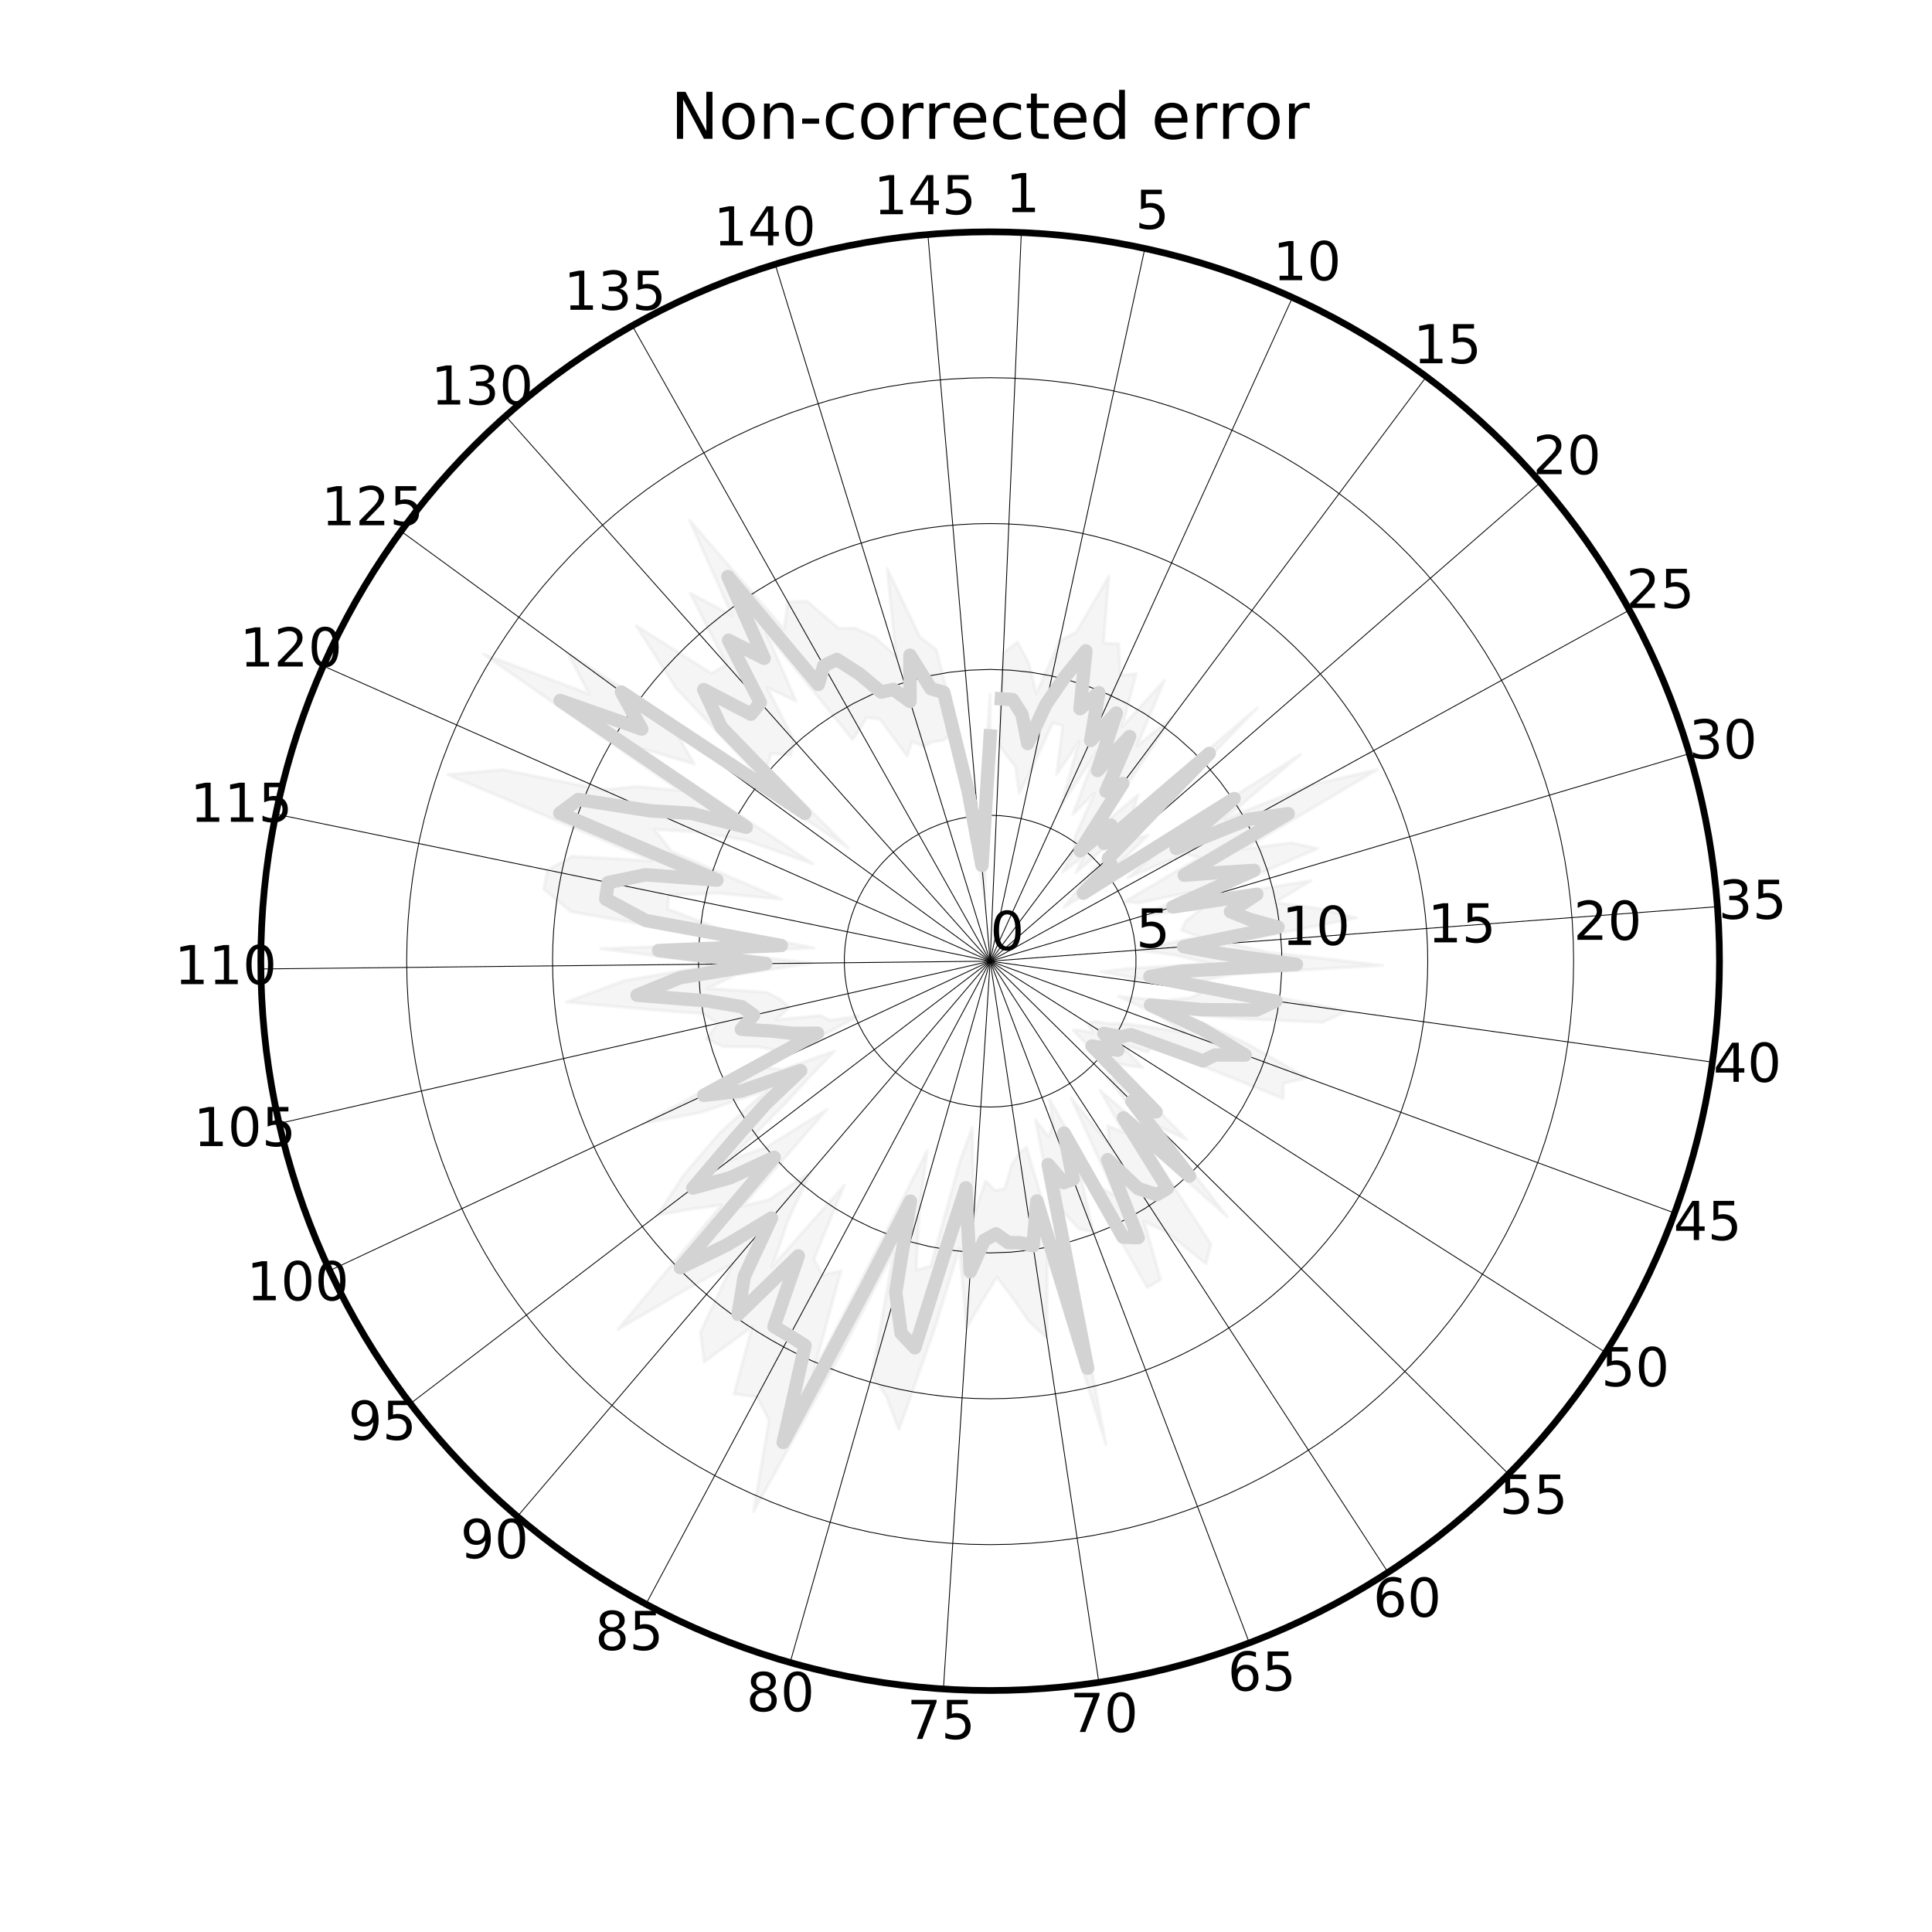 <?xml version="1.0" encoding="utf-8" standalone="no"?>
<!DOCTYPE svg PUBLIC "-//W3C//DTD SVG 1.1//EN"
  "http://www.w3.org/Graphics/SVG/1.1/DTD/svg11.dtd">
<!-- Created with matplotlib (https://matplotlib.org/) -->
<svg height="576pt" version="1.1" viewBox="0 0 576 576" width="576pt" xmlns="http://www.w3.org/2000/svg" xmlns:xlink="http://www.w3.org/1999/xlink">
 <defs>
  <style type="text/css">
*{stroke-linecap:butt;stroke-linejoin:round;}
  </style>
 </defs>
 <g id="figure_1">
  <g id="patch_1">
   <path d="M 0 576 
L 576 576 
L 576 0 
L 0 0 
z
" style="fill:none;"/>
  </g>
  <g id="axes_1">
   <g id="patch_2">
    <path d="M 512.64 286.56 
C 512.64 258.006 507.015 229.73 496.088 203.349 
C 485.161 176.969 469.144 152.997 448.953 132.807 
C 428.763 112.616 404.791 96.599 378.411 85.672 
C 352.03 74.745 323.754 69.12 295.2 69.12 
C 266.646 69.12 238.37 74.745 211.989 85.672 
C 185.609 96.599 161.637 112.616 141.447 132.807 
C 121.256 152.997 105.239 176.969 94.312 203.349 
C 83.385 229.73 77.76 258.006 77.76 286.56 
C 77.76 315.114 83.385 343.39 94.312 369.771 
C 105.239 396.151 121.256 420.123 141.447 440.313 
C 161.637 460.504 185.609 476.521 211.989 487.448 
C 238.37 498.375 266.646 504 295.2 504 
C 323.754 504 352.03 498.375 378.411 487.448 
C 404.791 476.521 428.763 460.504 448.953 440.313 
C 469.144 420.123 485.161 396.151 496.088 369.771 
C 507.015 343.39 512.64 315.114 512.64 286.56 
M 295.2 286.56 
C 295.2 286.56 295.2 286.56 295.2 286.56 
C 295.2 286.56 295.2 286.56 295.2 286.56 
C 295.2 286.56 295.2 286.56 295.2 286.56 
C 295.2 286.56 295.2 286.56 295.2 286.56 
C 295.2 286.56 295.2 286.56 295.2 286.56 
C 295.2 286.56 295.2 286.56 295.2 286.56 
C 295.2 286.56 295.2 286.56 295.2 286.56 
C 295.2 286.56 295.2 286.56 295.2 286.56 
C 295.2 286.56 295.2 286.56 295.2 286.56 
C 295.2 286.56 295.2 286.56 295.2 286.56 
C 295.2 286.56 295.2 286.56 295.2 286.56 
C 295.2 286.56 295.2 286.56 295.2 286.56 
C 295.2 286.56 295.2 286.56 295.2 286.56 
C 295.2 286.56 295.2 286.56 295.2 286.56 
C 295.2 286.56 295.2 286.56 295.2 286.56 
C 295.2 286.56 295.2 286.56 295.2 286.56 
M 512.64 286.56 
z
" style="fill:none;"/>
   </g>
   <g id="PolyCollection_1">
    <defs>
     <path d="M 299.132 -381.372 
L 297.958 -353.922 
L 300.418 -350.329 
L 302.702 -347.622 
L 303.846 -339.517 
L 307.687 -346.976 
L 313.84 -360.522 
L 316.866 -359.678 
L 315.026 -345.142 
L 321.705 -354.908 
L 316.316 -335.796 
L 326.859 -351.738 
L 319.88 -333.262 
L 326.354 -339.615 
L 320.486 -326.528 
L 320.181 -322.912 
L 316.806 -315.947 
L 323.182 -320.921 
L 320.823 -315.898 
L 346.217 -337.801 
L 324.156 -314.629 
L 320.142 -309.331 
L 317.181 -305.482 
L 348.188 -324.743 
L 336.273 -314.338 
L 353.442 -321.426 
L 357.586 -320.309 
L 335.417 -307.243 
L 339.425 -306.797 
L 354.987 -310.002 
L 340.955 -303.02 
L 358.517 -305.323 
L 353.628 -301.468 
L 352.191 -298.654 
L 357.559 -296.804 
L 339.22 -292.739 
L 350.527 -291.214 
L 360.856 -288.738 
L 336.329 -287.24 
L 328.197 -286.257 
L 359.211 -280.49 
L 354.813 -278.49 
L 346.734 -277.678 
L 333.47 -278.966 
L 345.288 -273.402 
L 352.902 -268.205 
L 341.875 -269.96 
L 334.78 -270.897 
L 330.985 -270.771 
L 326.323 -271.471 
L 324.365 -270.896 
L 325.815 -268.084 
L 322.241 -268.805 
L 319.932 -268.837 
L 335.636 -252.717 
L 330.341 -254.672 
L 343.35 -237.547 
L 327.978 -250.937 
L 335.046 -238.365 
L 330.213 -240.372 
L 330.909 -234.582 
L 319.373 -248.585 
L 332.645 -219.498 
L 327.582 -222.199 
L 312.947 -248.164 
L 313.929 -240.178 
L 312.556 -237.167 
L 308.68 -242.176 
L 318.824 -190.808 
L 306.007 -233.948 
L 303.839 -232.125 
L 301.696 -228.881 
L 299.554 -221.623 
L 296.662 -221.053 
L 293.8 -223.926 
L 290.325 -213.506 
L 289.881 -239.849 
L 286.247 -230.039 
L 277.498 -198.543 
L 273.123 -197.267 
L 274.094 -215.437 
L 276.463 -233.007 
L 265.614 -211.621 
L 242.323 -166.456 
L 250.715 -197.067 
L 245.163 -195.978 
L 242.644 -200.616 
L 251.687 -222.593 
L 230.175 -198.313 
L 234.977 -212.245 
L 241.61 -226.49 
L 229.167 -218.274 
L 221.404 -216.429 
L 246.5 -245.212 
L 228.815 -234.138 
L 217.138 -229.872 
L 233.628 -246.49 
L 242.081 -255.666 
L 248.764 -262.63 
L 233.319 -257.157 
L 227.472 -257.711 
L 255.991 -273.076 
L 247.335 -271.825 
L 244.592 -273.235 
L 231.392 -271.977 
L 235.46 -275.805 
L 232.669 -277.954 
L 228.698 -280.142 
L 210.941 -281.312 
L 219.395 -285.386 
L 242.064 -288.872 
L 213.544 -292.059 
L 242.672 -293.376 
L 214.799 -298.934 
L 199.11 -304.975 
L 199.371 -309.168 
L 214.337 -309.724 
L 233.072 -307.879 
L 200.267 -322.09 
L 195.044 -328.748 
L 208.166 -327.967 
L 222.288 -325.517 
L 242.367 -318.456 
L 189.826 -353.318 
L 206.964 -348.227 
L 201.334 -357.945 
L 252.835 -323.225 
L 228.702 -347.288 
L 229.886 -351.355 
L 235.655 -350.925 
L 236.736 -355.214 
L 228.657 -371.077 
L 237.335 -366.974 
L 228.457 -387.334 
L 254.147 -355.556 
L 256.303 -358.506 
L 258.301 -362.05 
L 262.324 -361.615 
L 270.435 -350.61 
L 271.894 -354.922 
L 275.467 -353.412 
L 278.042 -354.871 
L 280.928 -355.199 
L 283.557 -356.875 
L 290.03 -329.539 
L 293.528 -308.953 
L 293.927 -319.211 
L 295.2 -344.228 
L 295.2 -368.981 
L 295.2 -368.981 
L 293.07 -339.248 
L 291.98 -327.019 
L 287.357 -350.267 
L 279.171 -382.278 
L 274.218 -386.12 
L 264.519 -406.441 
L 267.168 -380.319 
L 260.825 -386.018 
L 255.013 -388.703 
L 250.011 -388.645 
L 240.683 -396.719 
L 234.865 -396.571 
L 233.787 -388.347 
L 205.584 -420.883 
L 218.306 -392.472 
L 205.783 -399.139 
L 216.636 -377.827 
L 212.12 -375.227 
L 189.713 -389.436 
L 201.444 -370.999 
L 227.064 -343.777 
L 169.208 -381.391 
L 175.698 -369.058 
L 144.151 -381.007 
L 202.599 -340.296 
L 189.929 -341.529 
L 179.789 -340.529 
L 149.766 -346.519 
L 133.52 -345.046 
L 194.414 -319.353 
L 170.615 -320.691 
L 163.259 -316.602 
L 162.078 -310.962 
L 170.219 -304.199 
L 223.148 -294.84 
L 179.201 -293.16 
L 214.534 -288.578 
L 185.973 -283.599 
L 168.911 -277.257 
L 192.656 -275.103 
L 209.739 -273.742 
L 213.912 -270.887 
L 210.653 -266.301 
L 215.642 -263.965 
L 225.91 -263.941 
L 231.48 -262.847 
L 192.14 -241.159 
L 208.639 -244.281 
L 228.651 -251.018 
L 214.478 -238.116 
L 203.91 -225.76 
L 196.002 -213.743 
L 206.548 -215.589 
L 215.127 -216.72 
L 184.282 -179.701 
L 204.193 -191.358 
L 218.41 -199.238 
L 208.836 -178.737 
L 209.928 -169.938 
L 224.309 -180.533 
L 218.871 -160.438 
L 225.652 -159.534 
L 229.303 -152.603 
L 224.687 -125.436 
L 250.874 -172.85 
L 266.432 -202.794 
L 260.009 -166.05 
L 264.153 -159.816 
L 268.011 -149.832 
L 278.713 -180.057 
L 286.025 -203.906 
L 288.187 -180.206 
L 293.042 -188.495 
L 297.213 -195.257 
L 301.62 -189.449 
L 306.711 -182.127 
L 312.142 -177.039 
L 312.242 -201.934 
L 329.711 -145.353 
L 316.309 -215.425 
L 321.695 -209.64 
L 325.925 -208.624 
L 321.542 -228.173 
L 342.067 -192.12 
L 346.015 -194.524 
L 341.086 -211.889 
L 347.746 -208.716 
L 359.543 -199.269 
L 361.015 -205.077 
L 341.948 -234.527 
L 365.905 -213.238 
L 344.559 -240.606 
L 353.715 -236.298 
L 331.219 -259.435 
L 335.92 -258.367 
L 340.676 -257.718 
L 333.839 -264.872 
L 342.14 -262.339 
L 343.468 -264.259 
L 382.565 -248.512 
L 382.616 -252.957 
L 389.577 -254.708 
L 371.433 -265.03 
L 352.565 -273.74 
L 370.413 -272.273 
L 394.32 -271.233 
L 401.551 -274.571 
L 357.434 -283.436 
L 367.435 -285.577 
L 412.183 -288.19 
L 378.048 -292.097 
L 366.483 -294.782 
L 404.513 -302.348 
L 392.759 -305.213 
L 380.09 -306.916 
L 390.873 -313.439 
L 358.397 -308.196 
L 392.756 -322.992 
L 385.144 -324.74 
L 370.747 -322.882 
L 410.551 -346.517 
L 390.815 -341.952 
L 365.017 -331.763 
L 387.701 -351.068 
L 328.755 -313.929 
L 342.339 -327.032 
L 336.7 -325.542 
L 374.819 -364.914 
L 337.576 -333.197 
L 339.308 -339.064 
L 327.253 -328.764 
L 349.291 -361.917 
L 338.974 -353.644 
L 347.203 -373.192 
L 334.541 -359.294 
L 338.736 -375.111 
L 334.024 -374.672 
L 333.507 -384.06 
L 328.964 -384.303 
L 330.604 -404.216 
L 320.943 -387.61 
L 315.917 -384.899 
L 308.962 -369.15 
L 306.671 -378.41 
L 303.349 -384.536 
L 299.132 -381.372 
z
" id="m99a5188640" style="stroke:#dcdcdc;stroke-opacity:0.3;"/>
    </defs>
    <g clip-path="url(#p5704ea0c52)">
     <use style="fill:#dcdcdc;fill-opacity:0.3;stroke:#dcdcdc;stroke-opacity:0.3;" x="0" xlink:href="#m99a5188640" y="576"/>
    </g>
   </g>
   <g id="matplotlib.axis_1">
    <g id="xtick_1">
     <g id="line2d_1">
      <path clip-path="url(#p5704ea0c52)" d="M 295.2 286.56 
L 304.491 69.319 
" style="fill:none;stroke:#000000;stroke-linecap:square;stroke-width:0.25;"/>
     </g>
     <g id="text_1">
      <!-- 1 -->
      <defs>
       <path d="M 12.406 8.297 
L 28.516 8.297 
L 28.516 63.922 
L 10.984 60.406 
L 10.984 69.391 
L 28.422 72.906 
L 38.281 72.906 
L 38.281 8.297 
L 54.391 8.297 
L 54.391 0 
L 12.406 0 
z
" id="DejaVuSans-49"/>
      </defs>
      <g transform="translate(299.85 63.243)scale(0.16 -0.16)">
       <use xlink:href="#DejaVuSans-49"/>
      </g>
     </g>
    </g>
    <g id="xtick_2">
     <g id="line2d_2">
      <path clip-path="url(#p5704ea0c52)" d="M 295.2 286.56 
L 341.317 74.067 
" style="fill:none;stroke:#000000;stroke-linecap:square;stroke-width:0.25;"/>
     </g>
     <g id="text_2">
      <!-- 5 -->
      <defs>
       <path d="M 10.797 72.906 
L 49.516 72.906 
L 49.516 64.594 
L 19.828 64.594 
L 19.828 46.734 
Q 21.969 47.469 24.109 47.828 
Q 26.266 48.188 28.422 48.188 
Q 40.625 48.188 47.75 41.5 
Q 54.891 34.812 54.891 23.391 
Q 54.891 11.625 47.562 5.094 
Q 40.234 -1.422 26.906 -1.422 
Q 22.312 -1.422 17.547 -0.641 
Q 12.797 0.141 7.719 1.703 
L 7.719 11.625 
Q 12.109 9.234 16.797 8.062 
Q 21.484 6.891 26.703 6.891 
Q 35.156 6.891 40.078 11.328 
Q 45.016 15.766 45.016 23.391 
Q 45.016 31 40.078 35.438 
Q 35.156 39.891 26.703 39.891 
Q 22.75 39.891 18.812 39.016 
Q 14.891 38.141 10.797 36.281 
z
" id="DejaVuSans-53"/>
      </defs>
      <g transform="translate(338.454 68.221)scale(0.16 -0.16)">
       <use xlink:href="#DejaVuSans-53"/>
      </g>
     </g>
    </g>
    <g id="xtick_3">
     <g id="line2d_3">
      <path clip-path="url(#p5704ea0c52)" d="M 295.2 286.56 
L 385.336 88.682 
" style="fill:none;stroke:#000000;stroke-linecap:square;stroke-width:0.25;"/>
     </g>
     <g id="text_3">
      <!-- 10 -->
      <defs>
       <path d="M 31.781 66.406 
Q 24.172 66.406 20.328 58.906 
Q 16.5 51.422 16.5 36.375 
Q 16.5 21.391 20.328 13.891 
Q 24.172 6.391 31.781 6.391 
Q 39.453 6.391 43.281 13.891 
Q 47.125 21.391 47.125 36.375 
Q 47.125 51.422 43.281 58.906 
Q 39.453 66.406 31.781 66.406 
z
M 31.781 74.219 
Q 44.047 74.219 50.516 64.516 
Q 56.984 54.828 56.984 36.375 
Q 56.984 17.969 50.516 8.266 
Q 44.047 -1.422 31.781 -1.422 
Q 19.531 -1.422 13.062 8.266 
Q 6.594 17.969 6.594 36.375 
Q 6.594 54.828 13.062 64.516 
Q 19.531 74.219 31.781 74.219 
z
" id="DejaVuSans-48"/>
      </defs>
      <g transform="translate(379.508 83.542)scale(0.16 -0.16)">
       <use xlink:href="#DejaVuSans-49"/>
       <use x="63.623" xlink:href="#DejaVuSans-48"/>
      </g>
     </g>
    </g>
    <g id="xtick_4">
     <g id="line2d_4">
      <path clip-path="url(#p5704ea0c52)" d="M 295.2 286.56 
L 425.253 112.301 
" style="fill:none;stroke:#000000;stroke-linecap:square;stroke-width:0.25;"/>
     </g>
     <g id="text_4">
      <!-- 15 -->
      <g transform="translate(421.353 108.301)scale(0.16 -0.16)">
       <use xlink:href="#DejaVuSans-49"/>
       <use x="63.623" xlink:href="#DejaVuSans-53"/>
      </g>
     </g>
    </g>
    <g id="xtick_5">
     <g id="line2d_5">
      <path clip-path="url(#p5704ea0c52)" d="M 295.2 286.56 
L 459.253 143.848 
" style="fill:none;stroke:#000000;stroke-linecap:square;stroke-width:0.25;"/>
     </g>
     <g id="text_5">
      <!-- 20 -->
      <defs>
       <path d="M 19.188 8.297 
L 53.609 8.297 
L 53.609 0 
L 7.328 0 
L 7.328 8.297 
Q 12.938 14.109 22.625 23.891 
Q 32.328 33.688 34.812 36.531 
Q 39.547 41.844 41.422 45.531 
Q 43.312 49.219 43.312 52.781 
Q 43.312 58.594 39.234 62.25 
Q 35.156 65.922 28.609 65.922 
Q 23.969 65.922 18.812 64.312 
Q 13.672 62.703 7.812 59.422 
L 7.812 69.391 
Q 13.766 71.781 18.938 73 
Q 24.125 74.219 28.422 74.219 
Q 39.75 74.219 46.484 68.547 
Q 53.219 62.891 53.219 53.422 
Q 53.219 48.922 51.531 44.891 
Q 49.859 40.875 45.406 35.406 
Q 44.188 33.984 37.641 27.219 
Q 31.109 20.453 19.188 8.297 
z
" id="DejaVuSans-50"/>
      </defs>
      <g transform="translate(456.995 141.372)scale(0.16 -0.16)">
       <use xlink:href="#DejaVuSans-50"/>
       <use x="63.623" xlink:href="#DejaVuSans-48"/>
      </g>
     </g>
    </g>
    <g id="xtick_6">
     <g id="line2d_6">
      <path clip-path="url(#p5704ea0c52)" d="M 295.2 286.56 
L 485.789 181.889 
" style="fill:none;stroke:#000000;stroke-linecap:square;stroke-width:0.25;"/>
     </g>
     <g id="text_6">
      <!-- 25 -->
      <g transform="translate(484.812 181.249)scale(0.16 -0.16)">
       <use xlink:href="#DejaVuSans-50"/>
       <use x="63.623" xlink:href="#DejaVuSans-53"/>
      </g>
     </g>
    </g>
    <g id="xtick_7">
     <g id="line2d_7">
      <path clip-path="url(#p5704ea0c52)" d="M 295.2 286.56 
L 503.653 224.692 
" style="fill:none;stroke:#000000;stroke-linecap:square;stroke-width:0.25;"/>
     </g>
     <g id="text_7">
      <!-- 30 -->
      <defs>
       <path d="M 40.578 39.312 
Q 47.656 37.797 51.625 33 
Q 55.609 28.219 55.609 21.188 
Q 55.609 10.406 48.188 4.484 
Q 40.766 -1.422 27.094 -1.422 
Q 22.516 -1.422 17.656 -0.516 
Q 12.797 0.391 7.625 2.203 
L 7.625 11.719 
Q 11.719 9.328 16.594 8.109 
Q 21.484 6.891 26.812 6.891 
Q 36.078 6.891 40.938 10.547 
Q 45.797 14.203 45.797 21.188 
Q 45.797 27.641 41.281 31.266 
Q 36.766 34.906 28.719 34.906 
L 20.219 34.906 
L 20.219 43.016 
L 29.109 43.016 
Q 36.375 43.016 40.234 45.922 
Q 44.094 48.828 44.094 54.297 
Q 44.094 59.906 40.109 62.906 
Q 36.141 65.922 28.719 65.922 
Q 24.656 65.922 20.016 65.031 
Q 15.375 64.156 9.812 62.312 
L 9.812 71.094 
Q 15.438 72.656 20.344 73.438 
Q 25.25 74.219 29.594 74.219 
Q 40.828 74.219 47.359 69.109 
Q 53.906 64.016 53.906 55.328 
Q 53.906 49.266 50.438 45.094 
Q 46.969 40.922 40.578 39.312 
z
" id="DejaVuSans-51"/>
      </defs>
      <g transform="translate(503.539 226.12)scale(0.16 -0.16)">
       <use xlink:href="#DejaVuSans-51"/>
       <use x="63.623" xlink:href="#DejaVuSans-48"/>
      </g>
     </g>
    </g>
    <g id="xtick_8">
     <g id="line2d_8">
      <path clip-path="url(#p5704ea0c52)" d="M 295.2 286.56 
L 512.032 270.311 
" style="fill:none;stroke:#000000;stroke-linecap:square;stroke-width:0.25;"/>
     </g>
     <g id="text_8">
      <!-- 35 -->
      <g transform="translate(512.323 273.941)scale(0.16 -0.16)">
       <use xlink:href="#DejaVuSans-51"/>
       <use x="63.623" xlink:href="#DejaVuSans-53"/>
      </g>
     </g>
    </g>
    <g id="xtick_9">
     <g id="line2d_9">
      <path clip-path="url(#p5704ea0c52)" d="M 295.2 286.56 
L 510.545 316.668 
" style="fill:none;stroke:#000000;stroke-linecap:square;stroke-width:0.25;"/>
     </g>
     <g id="text_9">
      <!-- 40 -->
      <defs>
       <path d="M 37.797 64.312 
L 12.891 25.391 
L 37.797 25.391 
z
M 35.203 72.906 
L 47.609 72.906 
L 47.609 25.391 
L 58.016 25.391 
L 58.016 17.188 
L 47.609 17.188 
L 47.609 0 
L 37.797 0 
L 37.797 17.188 
L 4.891 17.188 
L 4.891 26.703 
z
" id="DejaVuSans-52"/>
      </defs>
      <g transform="translate(510.764 322.537)scale(0.16 -0.16)">
       <use xlink:href="#DejaVuSans-52"/>
       <use x="63.623" xlink:href="#DejaVuSans-48"/>
      </g>
     </g>
    </g>
    <g id="xtick_10">
     <g id="line2d_10">
      <path clip-path="url(#p5704ea0c52)" d="M 295.2 286.56 
L 499.261 361.656 
" style="fill:none;stroke:#000000;stroke-linecap:square;stroke-width:0.25;"/>
     </g>
     <g id="text_10">
      <!-- 45 -->
      <g transform="translate(498.934 369.698)scale(0.16 -0.16)">
       <use xlink:href="#DejaVuSans-52"/>
       <use x="63.623" xlink:href="#DejaVuSans-53"/>
      </g>
     </g>
    </g>
    <g id="xtick_11">
     <g id="line2d_11">
      <path clip-path="url(#p5704ea0c52)" d="M 295.2 286.56 
L 478.691 403.227 
" style="fill:none;stroke:#000000;stroke-linecap:square;stroke-width:0.25;"/>
     </g>
     <g id="text_11">
      <!-- 50 -->
      <g transform="translate(477.372 413.276)scale(0.16 -0.16)">
       <use xlink:href="#DejaVuSans-53"/>
       <use x="63.623" xlink:href="#DejaVuSans-48"/>
      </g>
     </g>
    </g>
    <g id="xtick_12">
     <g id="line2d_12">
      <path clip-path="url(#p5704ea0c52)" d="M 295.2 286.56 
L 449.773 439.49 
" style="fill:none;stroke:#000000;stroke-linecap:square;stroke-width:0.25;"/>
     </g>
     <g id="text_12">
      <!-- 55 -->
      <g transform="translate(447.057 451.289)scale(0.16 -0.16)">
       <use xlink:href="#DejaVuSans-53"/>
       <use x="63.623" xlink:href="#DejaVuSans-53"/>
      </g>
     </g>
    </g>
    <g id="xtick_13">
     <g id="line2d_13">
      <path clip-path="url(#p5704ea0c52)" d="M 295.2 286.56 
L 413.821 468.794 
" style="fill:none;stroke:#000000;stroke-linecap:square;stroke-width:0.25;"/>
     </g>
     <g id="text_13">
      <!-- 60 -->
      <defs>
       <path d="M 33.016 40.375 
Q 26.375 40.375 22.484 35.828 
Q 18.609 31.297 18.609 23.391 
Q 18.609 15.531 22.484 10.953 
Q 26.375 6.391 33.016 6.391 
Q 39.656 6.391 43.531 10.953 
Q 47.406 15.531 47.406 23.391 
Q 47.406 31.297 43.531 35.828 
Q 39.656 40.375 33.016 40.375 
z
M 52.594 71.297 
L 52.594 62.312 
Q 48.875 64.062 45.094 64.984 
Q 41.312 65.922 37.594 65.922 
Q 27.828 65.922 22.672 59.328 
Q 17.531 52.734 16.797 39.406 
Q 19.672 43.656 24.016 45.922 
Q 28.375 48.188 33.594 48.188 
Q 44.578 48.188 50.953 41.516 
Q 57.328 34.859 57.328 23.391 
Q 57.328 12.156 50.688 5.359 
Q 44.047 -1.422 33.016 -1.422 
Q 20.359 -1.422 13.672 8.266 
Q 6.984 17.969 6.984 36.375 
Q 6.984 53.656 15.188 63.938 
Q 23.391 74.219 37.203 74.219 
Q 40.922 74.219 44.703 73.484 
Q 48.484 72.75 52.594 71.297 
z
" id="DejaVuSans-54"/>
      </defs>
      <g transform="translate(409.369 482.009)scale(0.16 -0.16)">
       <use xlink:href="#DejaVuSans-54"/>
       <use x="63.623" xlink:href="#DejaVuSans-48"/>
      </g>
     </g>
    </g>
    <g id="xtick_14">
     <g id="line2d_14">
      <path clip-path="url(#p5704ea0c52)" d="M 295.2 286.56 
L 372.472 489.806 
" style="fill:none;stroke:#000000;stroke-linecap:square;stroke-width:0.25;"/>
     </g>
     <g id="text_14">
      <!-- 65 -->
      <g transform="translate(366.024 504.036)scale(0.16 -0.16)">
       <use xlink:href="#DejaVuSans-54"/>
       <use x="63.623" xlink:href="#DejaVuSans-53"/>
      </g>
     </g>
    </g>
    <g id="xtick_15">
     <g id="line2d_15">
      <path clip-path="url(#p5704ea0c52)" d="M 295.2 286.56 
L 327.608 501.571 
" style="fill:none;stroke:#000000;stroke-linecap:square;stroke-width:0.25;"/>
     </g>
     <g id="text_15">
      <!-- 70 -->
      <defs>
       <path d="M 8.203 72.906 
L 55.078 72.906 
L 55.078 68.703 
L 28.609 0 
L 18.312 0 
L 43.219 64.594 
L 8.203 64.594 
z
" id="DejaVuSans-55"/>
      </defs>
      <g transform="translate(318.993 516.369)scale(0.16 -0.16)">
       <use xlink:href="#DejaVuSans-55"/>
       <use x="63.623" xlink:href="#DejaVuSans-48"/>
      </g>
     </g>
    </g>
    <g id="xtick_16">
     <g id="line2d_16">
      <path clip-path="url(#p5704ea0c52)" d="M 295.2 286.56 
L 281.269 503.553 
" style="fill:none;stroke:#000000;stroke-linecap:square;stroke-width:0.25;"/>
     </g>
     <g id="text_16">
      <!-- 75 -->
      <g transform="translate(270.416 518.447)scale(0.16 -0.16)">
       <use xlink:href="#DejaVuSans-55"/>
       <use x="63.623" xlink:href="#DejaVuSans-53"/>
      </g>
     </g>
    </g>
    <g id="xtick_17">
     <g id="line2d_17">
      <path clip-path="url(#p5704ea0c52)" d="M 295.2 286.56 
L 235.563 495.662 
" style="fill:none;stroke:#000000;stroke-linecap:square;stroke-width:0.25;"/>
     </g>
     <g id="text_17">
      <!-- 80 -->
      <defs>
       <path d="M 31.781 34.625 
Q 24.75 34.625 20.719 30.859 
Q 16.703 27.094 16.703 20.516 
Q 16.703 13.922 20.719 10.156 
Q 24.75 6.391 31.781 6.391 
Q 38.812 6.391 42.859 10.172 
Q 46.922 13.969 46.922 20.516 
Q 46.922 27.094 42.891 30.859 
Q 38.875 34.625 31.781 34.625 
z
M 21.922 38.812 
Q 15.578 40.375 12.031 44.719 
Q 8.5 49.078 8.5 55.328 
Q 8.5 64.062 14.719 69.141 
Q 20.953 74.219 31.781 74.219 
Q 42.672 74.219 48.875 69.141 
Q 55.078 64.062 55.078 55.328 
Q 55.078 49.078 51.531 44.719 
Q 48 40.375 41.703 38.812 
Q 48.828 37.156 52.797 32.312 
Q 56.781 27.484 56.781 20.516 
Q 56.781 9.906 50.312 4.234 
Q 43.844 -1.422 31.781 -1.422 
Q 19.734 -1.422 13.25 4.234 
Q 6.781 9.906 6.781 20.516 
Q 6.781 27.484 10.781 32.312 
Q 14.797 37.156 21.922 38.812 
z
M 18.312 54.391 
Q 18.312 48.734 21.844 45.562 
Q 25.391 42.391 31.781 42.391 
Q 38.141 42.391 41.719 45.562 
Q 45.312 48.734 45.312 54.391 
Q 45.312 60.062 41.719 63.234 
Q 38.141 66.406 31.781 66.406 
Q 25.391 66.406 21.844 63.234 
Q 18.312 60.062 18.312 54.391 
z
" id="DejaVuSans-56"/>
      </defs>
      <g transform="translate(222.503 510.174)scale(0.16 -0.16)">
       <use xlink:href="#DejaVuSans-56"/>
       <use x="63.623" xlink:href="#DejaVuSans-48"/>
      </g>
     </g>
    </g>
    <g id="xtick_18">
     <g id="line2d_18">
      <path clip-path="url(#p5704ea0c52)" d="M 295.2 286.56 
L 192.571 478.256 
" style="fill:none;stroke:#000000;stroke-linecap:square;stroke-width:0.25;"/>
     </g>
     <g id="text_18">
      <!-- 85 -->
      <g transform="translate(177.436 491.928)scale(0.16 -0.16)">
       <use xlink:href="#DejaVuSans-56"/>
       <use x="63.623" xlink:href="#DejaVuSans-53"/>
      </g>
     </g>
    </g>
    <g id="xtick_19">
     <g id="line2d_19">
      <path clip-path="url(#p5704ea0c52)" d="M 295.2 286.56 
L 154.249 452.129 
" style="fill:none;stroke:#000000;stroke-linecap:square;stroke-width:0.25;"/>
     </g>
     <g id="text_19">
      <!-- 90 -->
      <defs>
       <path d="M 10.984 1.516 
L 10.984 10.5 
Q 14.703 8.734 18.5 7.812 
Q 22.312 6.891 25.984 6.891 
Q 35.75 6.891 40.891 13.453 
Q 46.047 20.016 46.781 33.406 
Q 43.953 29.203 39.594 26.953 
Q 35.25 24.703 29.984 24.703 
Q 19.047 24.703 12.672 31.312 
Q 6.297 37.938 6.297 49.422 
Q 6.297 60.641 12.938 67.422 
Q 19.578 74.219 30.609 74.219 
Q 43.266 74.219 49.922 64.516 
Q 56.594 54.828 56.594 36.375 
Q 56.594 19.141 48.406 8.859 
Q 40.234 -1.422 26.422 -1.422 
Q 22.703 -1.422 18.891 -0.688 
Q 15.094 0.047 10.984 1.516 
z
M 30.609 32.422 
Q 37.25 32.422 41.125 36.953 
Q 45.016 41.5 45.016 49.422 
Q 45.016 57.281 41.125 61.844 
Q 37.25 66.406 30.609 66.406 
Q 23.969 66.406 20.094 61.844 
Q 16.219 57.281 16.219 49.422 
Q 16.219 41.5 20.094 36.953 
Q 23.969 32.422 30.609 32.422 
z
" id="DejaVuSans-57"/>
      </defs>
      <g transform="translate(137.263 464.539)scale(0.16 -0.16)">
       <use xlink:href="#DejaVuSans-57"/>
       <use x="63.623" xlink:href="#DejaVuSans-48"/>
      </g>
     </g>
    </g>
    <g id="xtick_20">
     <g id="line2d_20">
      <path clip-path="url(#p5704ea0c52)" d="M 295.2 286.56 
L 122.34 418.468 
" style="fill:none;stroke:#000000;stroke-linecap:square;stroke-width:0.25;"/>
     </g>
     <g id="text_20">
      <!-- 95 -->
      <g transform="translate(103.813 429.252)scale(0.16 -0.16)">
       <use xlink:href="#DejaVuSans-57"/>
       <use x="63.623" xlink:href="#DejaVuSans-53"/>
      </g>
     </g>
    </g>
    <g id="xtick_21">
     <g id="line2d_21">
      <path clip-path="url(#p5704ea0c52)" d="M 295.2 286.56 
L 98.296 378.805 
" style="fill:none;stroke:#000000;stroke-linecap:square;stroke-width:0.25;"/>
     </g>
     <g id="text_21">
      <!-- 100 -->
      <g transform="translate(73.518 387.674)scale(0.16 -0.16)">
       <use xlink:href="#DejaVuSans-49"/>
       <use x="63.623" xlink:href="#DejaVuSans-48"/>
       <use x="127.246" xlink:href="#DejaVuSans-48"/>
      </g>
     </g>
    </g>
    <g id="xtick_22">
     <g id="line2d_22">
      <path clip-path="url(#p5704ea0c52)" d="M 295.2 286.56 
L 83.212 334.945 
" style="fill:none;stroke:#000000;stroke-linecap:square;stroke-width:0.25;"/>
     </g>
     <g id="text_22">
      <!-- 105 -->
      <g transform="translate(57.705 341.696)scale(0.16 -0.16)">
       <use xlink:href="#DejaVuSans-49"/>
       <use x="63.623" xlink:href="#DejaVuSans-48"/>
       <use x="127.246" xlink:href="#DejaVuSans-53"/>
      </g>
     </g>
    </g>
    <g id="xtick_23">
     <g id="line2d_23">
      <path clip-path="url(#p5704ea0c52)" d="M 295.2 286.56 
L 77.772 288.883 
" style="fill:none;stroke:#000000;stroke-linecap:square;stroke-width:0.25;"/>
     </g>
     <g id="text_23">
      <!-- 110 -->
      <g transform="translate(52.003 293.411)scale(0.16 -0.16)">
       <use xlink:href="#DejaVuSans-49"/>
       <use x="63.623" xlink:href="#DejaVuSans-49"/>
       <use x="127.246" xlink:href="#DejaVuSans-48"/>
      </g>
     </g>
    </g>
    <g id="xtick_24">
     <g id="line2d_24">
      <path clip-path="url(#p5704ea0c52)" d="M 295.2 286.56 
L 82.226 242.716 
" style="fill:none;stroke:#000000;stroke-linecap:square;stroke-width:0.25;"/>
     </g>
     <g id="text_24">
      <!-- 115 -->
      <g transform="translate(56.672 245.014)scale(0.16 -0.16)">
       <use xlink:href="#DejaVuSans-49"/>
       <use x="63.623" xlink:href="#DejaVuSans-49"/>
       <use x="127.246" xlink:href="#DejaVuSans-53"/>
      </g>
     </g>
    </g>
    <g id="xtick_25">
     <g id="line2d_25">
      <path clip-path="url(#p5704ea0c52)" d="M 295.2 286.56 
L 96.37 198.544 
" style="fill:none;stroke:#000000;stroke-linecap:square;stroke-width:0.25;"/>
     </g>
     <g id="text_25">
      <!-- 120 -->
      <g transform="translate(71.499 198.709)scale(0.16 -0.16)">
       <use xlink:href="#DejaVuSans-49"/>
       <use x="63.623" xlink:href="#DejaVuSans-50"/>
       <use x="127.246" xlink:href="#DejaVuSans-48"/>
      </g>
     </g>
    </g>
    <g id="xtick_26">
     <g id="line2d_26">
      <path clip-path="url(#p5704ea0c52)" d="M 295.2 286.56 
L 119.561 158.376 
" style="fill:none;stroke:#000000;stroke-linecap:square;stroke-width:0.25;"/>
     </g>
     <g id="text_26">
      <!-- 125 -->
      <g transform="translate(95.809 156.601)scale(0.16 -0.16)">
       <use xlink:href="#DejaVuSans-49"/>
       <use x="63.623" xlink:href="#DejaVuSans-50"/>
       <use x="127.246" xlink:href="#DejaVuSans-53"/>
      </g>
     </g>
    </g>
    <g id="xtick_27">
     <g id="line2d_27">
      <path clip-path="url(#p5704ea0c52)" d="M 295.2 286.56 
L 150.743 124.041 
" style="fill:none;stroke:#000000;stroke-linecap:square;stroke-width:0.25;"/>
     </g>
     <g id="text_27">
      <!-- 130 -->
      <g transform="translate(128.498 120.608)scale(0.16 -0.16)">
       <use xlink:href="#DejaVuSans-49"/>
       <use x="63.623" xlink:href="#DejaVuSans-51"/>
       <use x="127.246" xlink:href="#DejaVuSans-48"/>
      </g>
     </g>
    </g>
    <g id="xtick_28">
     <g id="line2d_28">
      <path clip-path="url(#p5704ea0c52)" d="M 295.2 286.56 
L 188.498 97.1 
" style="fill:none;stroke:#000000;stroke-linecap:square;stroke-width:0.25;"/>
     </g>
     <g id="text_28">
      <!-- 135 -->
      <g transform="translate(168.076 92.367)scale(0.16 -0.16)">
       <use xlink:href="#DejaVuSans-49"/>
       <use x="63.623" xlink:href="#DejaVuSans-51"/>
       <use x="127.246" xlink:href="#DejaVuSans-53"/>
      </g>
     </g>
    </g>
    <g id="xtick_29">
     <g id="line2d_29">
      <path clip-path="url(#p5704ea0c52)" d="M 295.2 286.56 
L 231.108 78.78 
" style="fill:none;stroke:#000000;stroke-linecap:square;stroke-width:0.25;"/>
     </g>
     <g id="text_29">
      <!-- 140 -->
      <g transform="translate(212.744 73.162)scale(0.16 -0.16)">
       <use xlink:href="#DejaVuSans-49"/>
       <use x="63.623" xlink:href="#DejaVuSans-52"/>
       <use x="127.246" xlink:href="#DejaVuSans-48"/>
      </g>
     </g>
    </g>
    <g id="xtick_30">
     <g id="line2d_30">
      <path clip-path="url(#p5704ea0c52)" d="M 295.2 286.56 
L 276.635 69.914 
" style="fill:none;stroke:#000000;stroke-linecap:square;stroke-width:0.25;"/>
     </g>
     <g id="text_30">
      <!-- 145 -->
      <g transform="translate(260.468 63.867)scale(0.16 -0.16)">
       <use xlink:href="#DejaVuSans-49"/>
       <use x="63.623" xlink:href="#DejaVuSans-52"/>
       <use x="127.246" xlink:href="#DejaVuSans-53"/>
      </g>
     </g>
    </g>
   </g>
   <g id="matplotlib.axis_2">
    <g id="ytick_1">
     <g id="line2d_31">
      <path clip-path="url(#p5704ea0c52)" d="M 295.2 286.56 
L 295.2 286.56 
" style="fill:none;stroke:#000000;stroke-linecap:square;stroke-width:0.25;"/>
     </g>
     <g id="text_31">
      <!-- 0 -->
      <g transform="translate(295.2 283.233)scale(0.16 -0.16)">
       <use xlink:href="#DejaVuSans-48"/>
      </g>
     </g>
    </g>
    <g id="ytick_2">
     <g id="line2d_32">
      <path clip-path="url(#p5704ea0c52)" d="M 295.2 243.072 
L 298.234 243.178 
L 301.252 243.495 
L 304.242 244.022 
L 307.187 244.757 
L 310.074 245.695 
L 312.888 246.832 
L 315.616 248.162 
L 318.245 249.68 
L 320.762 251.377 
L 323.154 253.246 
L 325.409 255.277 
L 327.518 257.461 
L 329.469 259.786 
L 331.253 262.242 
L 332.862 264.816 
L 334.287 267.496 
L 335.521 270.269 
L 336.56 273.121 
L 337.396 276.039 
L 338.027 279.008 
L 338.45 282.014 
L 338.662 285.042 
L 338.662 288.078 
L 338.45 291.106 
L 338.027 294.112 
L 337.396 297.081 
L 336.56 299.999 
L 335.521 302.851 
L 334.287 305.624 
L 332.862 308.304 
L 331.253 310.878 
L 329.469 313.334 
L 327.518 315.659 
L 325.409 317.843 
L 323.154 319.874 
L 320.762 321.743 
L 318.245 323.44 
L 315.616 324.958 
L 312.888 326.288 
L 310.074 327.425 
L 307.187 328.363 
L 304.242 329.098 
L 301.252 329.625 
L 298.234 329.942 
L 295.2 330.048 
L 292.166 329.942 
L 289.148 329.625 
L 286.158 329.098 
L 283.213 328.363 
L 280.326 327.425 
L 277.512 326.288 
L 274.784 324.958 
L 272.155 323.44 
L 269.638 321.743 
L 267.246 319.874 
L 264.991 317.843 
L 262.882 315.659 
L 260.931 313.334 
L 259.147 310.878 
L 257.538 308.304 
L 256.113 305.624 
L 254.879 302.851 
L 253.84 299.999 
L 253.004 297.081 
L 252.373 294.112 
L 251.95 291.106 
L 251.738 288.078 
L 251.738 285.042 
L 251.95 282.014 
L 252.373 279.008 
L 253.004 276.039 
L 253.84 273.121 
L 254.879 270.269 
L 256.113 267.496 
L 257.538 264.816 
L 259.147 262.242 
L 260.931 259.786 
L 262.882 257.461 
L 264.991 255.277 
L 267.246 253.246 
L 269.638 251.377 
L 272.155 249.68 
L 274.784 248.162 
L 277.512 246.832 
L 280.326 245.695 
L 283.213 244.757 
L 286.158 244.022 
L 289.148 243.495 
L 292.166 243.178 
L 295.2 243.072 
L 295.2 243.072 
" style="fill:none;stroke:#000000;stroke-linecap:square;stroke-width:0.25;"/>
     </g>
     <g id="text_32">
      <!-- 5 -->
      <g transform="translate(338.681 282.474)scale(0.16 -0.16)">
       <use xlink:href="#DejaVuSans-53"/>
      </g>
     </g>
    </g>
    <g id="ytick_3">
     <g id="line2d_33">
      <path clip-path="url(#p5704ea0c52)" d="M 295.2 199.584 
L 301.267 199.796 
L 307.305 200.43 
L 313.283 201.485 
L 319.174 202.953 
L 324.948 204.829 
L 330.576 207.103 
L 336.033 209.765 
L 341.29 212.8 
L 346.323 216.195 
L 351.107 219.933 
L 355.619 223.995 
L 359.836 228.362 
L 363.738 233.012 
L 367.306 237.924 
L 370.523 243.072 
L 373.374 248.432 
L 375.843 253.978 
L 377.919 259.683 
L 379.592 265.519 
L 380.855 271.457 
L 381.7 277.469 
L 382.123 283.525 
L 382.123 289.595 
L 381.7 295.651 
L 380.855 301.663 
L 379.592 307.601 
L 377.919 313.437 
L 375.843 319.142 
L 373.374 324.688 
L 370.523 330.048 
L 367.306 335.196 
L 363.738 340.108 
L 359.836 344.758 
L 355.619 349.125 
L 351.107 353.187 
L 346.323 356.925 
L 341.29 360.32 
L 336.033 363.355 
L 330.576 366.017 
L 324.948 368.291 
L 319.174 370.167 
L 313.283 371.635 
L 307.305 372.69 
L 301.267 373.324 
L 295.2 373.536 
L 289.133 373.324 
L 283.095 372.69 
L 277.117 371.635 
L 271.226 370.167 
L 265.452 368.291 
L 259.824 366.017 
L 254.367 363.355 
L 249.11 360.32 
L 244.077 356.925 
L 239.293 353.187 
L 234.781 349.125 
L 230.564 344.758 
L 226.662 340.108 
L 223.094 335.196 
L 219.877 330.048 
L 217.026 324.688 
L 214.557 319.142 
L 212.481 313.437 
L 210.808 307.601 
L 209.545 301.663 
L 208.7 295.651 
L 208.277 289.595 
L 208.277 283.525 
L 208.7 277.469 
L 209.545 271.457 
L 210.808 265.519 
L 212.481 259.683 
L 214.557 253.978 
L 217.026 248.432 
L 219.877 243.072 
L 223.094 237.924 
L 226.662 233.012 
L 230.564 228.362 
L 234.781 223.995 
L 239.293 219.933 
L 244.077 216.195 
L 249.11 212.8 
L 254.367 209.765 
L 259.824 207.103 
L 265.452 204.829 
L 271.226 202.953 
L 277.117 201.485 
L 283.095 200.43 
L 289.133 199.796 
L 295.2 199.584 
L 295.2 199.584 
" style="fill:none;stroke:#000000;stroke-linecap:square;stroke-width:0.25;"/>
     </g>
     <g id="text_33">
      <!-- 10 -->
      <g transform="translate(382.163 281.715)scale(0.16 -0.16)">
       <use xlink:href="#DejaVuSans-49"/>
       <use x="63.623" xlink:href="#DejaVuSans-48"/>
      </g>
     </g>
    </g>
    <g id="ytick_4">
     <g id="line2d_34">
      <path clip-path="url(#p5704ea0c52)" d="M 295.2 156.096 
L 299.753 156.175 
L 304.301 156.414 
L 308.837 156.811 
L 313.357 157.366 
L 317.855 158.078 
L 322.325 158.947 
L 326.762 159.971 
L 331.161 161.15 
L 335.516 162.481 
L 339.821 163.964 
L 344.073 165.596 
L 348.264 167.375 
L 352.392 169.3 
L 356.449 171.367 
L 360.432 173.575 
L 364.335 175.92 
L 368.155 178.4 
L 371.885 181.012 
L 375.522 183.753 
L 379.061 186.619 
L 382.497 189.606 
L 385.828 192.712 
L 389.048 195.932 
L 392.154 199.263 
L 395.141 202.699 
L 398.007 206.238 
L 400.748 209.875 
L 403.36 213.605 
L 405.84 217.425 
L 408.185 221.328 
L 410.393 225.311 
L 412.46 229.368 
L 414.385 233.496 
L 416.164 237.687 
L 417.796 241.939 
L 419.279 246.244 
L 420.61 250.599 
L 421.789 254.998 
L 422.813 259.435 
L 423.682 263.905 
L 424.394 268.403 
L 424.949 272.923 
L 425.346 277.459 
L 425.585 282.007 
L 425.664 286.56 
L 425.585 291.113 
L 425.346 295.661 
L 424.949 300.197 
L 424.394 304.717 
L 423.682 309.215 
L 422.813 313.685 
L 421.789 318.122 
L 420.61 322.521 
L 419.279 326.876 
L 417.796 331.181 
L 416.164 335.433 
L 414.385 339.624 
L 412.46 343.752 
L 410.393 347.809 
L 408.185 351.792 
L 405.84 355.695 
L 403.36 359.515 
L 400.748 363.245 
L 398.007 366.882 
L 395.141 370.421 
L 392.154 373.857 
L 389.048 377.188 
L 385.828 380.408 
L 382.497 383.514 
L 379.061 386.501 
L 375.522 389.367 
L 371.885 392.108 
L 368.155 394.72 
L 364.335 397.2 
L 360.432 399.545 
L 356.449 401.753 
L 352.392 403.82 
L 348.264 405.745 
L 344.073 407.524 
L 339.821 409.156 
L 335.516 410.639 
L 331.161 411.97 
L 326.762 413.149 
L 322.325 414.173 
L 317.855 415.042 
L 313.357 415.754 
L 308.837 416.309 
L 304.301 416.706 
L 299.753 416.945 
L 295.2 417.024 
L 290.647 416.945 
L 286.099 416.706 
L 281.563 416.309 
L 277.043 415.754 
L 272.545 415.042 
L 268.075 414.173 
L 263.638 413.149 
L 259.239 411.97 
L 254.884 410.639 
L 250.579 409.156 
L 246.327 407.524 
L 242.136 405.745 
L 238.008 403.82 
L 233.951 401.753 
L 229.968 399.545 
L 226.065 397.2 
L 222.245 394.72 
L 218.515 392.108 
L 214.878 389.367 
L 211.339 386.501 
L 207.903 383.514 
L 204.572 380.408 
L 201.352 377.188 
L 198.246 373.857 
L 195.259 370.421 
L 192.393 366.882 
L 189.652 363.245 
L 187.04 359.515 
L 184.56 355.695 
L 182.215 351.792 
L 180.007 347.809 
L 177.94 343.752 
L 176.015 339.624 
L 174.236 335.433 
L 172.604 331.181 
L 171.121 326.876 
L 169.79 322.521 
L 168.611 318.122 
L 167.587 313.685 
L 166.718 309.215 
L 166.006 304.717 
L 165.451 300.197 
L 165.054 295.661 
L 164.815 291.113 
L 164.736 286.56 
L 164.815 282.007 
L 165.054 277.459 
L 165.451 272.923 
L 166.006 268.403 
L 166.718 263.905 
L 167.587 259.435 
L 168.611 254.998 
L 169.79 250.599 
L 171.121 246.244 
L 172.604 241.939 
L 174.236 237.687 
L 176.015 233.496 
L 177.94 229.368 
L 180.007 225.311 
L 182.215 221.328 
L 184.56 217.425 
L 187.04 213.605 
L 189.652 209.875 
L 192.393 206.238 
L 195.259 202.699 
L 198.246 199.263 
L 201.352 195.932 
L 204.572 192.712 
L 207.903 189.606 
L 211.339 186.619 
L 214.878 183.753 
L 218.515 181.012 
L 222.245 178.4 
L 226.065 175.92 
L 229.968 173.575 
L 233.951 171.367 
L 238.008 169.3 
L 242.136 167.375 
L 246.327 165.596 
L 250.579 163.964 
L 254.884 162.481 
L 259.239 161.15 
L 263.638 159.971 
L 268.075 158.947 
L 272.545 158.078 
L 277.043 157.366 
L 281.563 156.811 
L 286.099 156.414 
L 290.647 156.175 
L 295.2 156.096 
L 295.2 156.096 
" style="fill:none;stroke:#000000;stroke-linecap:square;stroke-width:0.25;"/>
     </g>
     <g id="text_34">
      <!-- 15 -->
      <g transform="translate(425.644 280.956)scale(0.16 -0.16)">
       <use xlink:href="#DejaVuSans-49"/>
       <use x="63.623" xlink:href="#DejaVuSans-53"/>
      </g>
     </g>
    </g>
    <g id="ytick_5">
     <g id="line2d_35">
      <path clip-path="url(#p5704ea0c52)" d="M 295.2 112.608 
L 301.271 112.714 
L 307.334 113.032 
L 313.383 113.561 
L 319.409 114.301 
L 325.406 115.251 
L 331.367 116.409 
L 337.283 117.775 
L 343.148 119.347 
L 348.954 121.122 
L 354.695 123.099 
L 360.364 125.275 
L 365.953 127.647 
L 371.456 130.213 
L 376.866 132.97 
L 382.176 135.913 
L 387.381 139.04 
L 392.473 142.347 
L 397.446 145.83 
L 402.296 149.484 
L 407.014 153.305 
L 411.597 157.288 
L 416.037 161.429 
L 420.331 165.723 
L 424.472 170.163 
L 428.455 174.746 
L 432.276 179.464 
L 435.93 184.314 
L 439.413 189.287 
L 442.72 194.379 
L 445.847 199.584 
L 448.791 204.894 
L 451.547 210.304 
L 454.113 215.807 
L 456.485 221.396 
L 458.661 227.065 
L 460.638 232.806 
L 462.413 238.612 
L 463.985 244.477 
L 465.351 250.393 
L 466.509 256.354 
L 467.459 262.351 
L 468.199 268.377 
L 468.728 274.426 
L 469.046 280.489 
L 469.152 286.56 
L 469.046 292.631 
L 468.728 298.694 
L 468.199 304.743 
L 467.459 310.769 
L 466.509 316.766 
L 465.351 322.727 
L 463.985 328.643 
L 462.413 334.508 
L 460.638 340.314 
L 458.661 346.055 
L 456.485 351.724 
L 454.113 357.313 
L 451.547 362.816 
L 448.791 368.226 
L 445.847 373.536 
L 442.72 378.741 
L 439.413 383.833 
L 435.93 388.806 
L 432.276 393.656 
L 428.455 398.374 
L 424.472 402.957 
L 420.331 407.397 
L 416.037 411.691 
L 411.597 415.832 
L 407.014 419.815 
L 402.296 423.636 
L 397.446 427.29 
L 392.473 430.773 
L 387.381 434.08 
L 382.176 437.207 
L 376.866 440.151 
L 371.456 442.907 
L 365.953 445.473 
L 360.364 447.845 
L 354.695 450.021 
L 348.954 451.998 
L 343.148 453.773 
L 337.283 455.345 
L 331.367 456.711 
L 325.406 457.869 
L 319.409 458.819 
L 313.383 459.559 
L 307.334 460.088 
L 301.271 460.406 
L 295.2 460.512 
L 289.129 460.406 
L 283.066 460.088 
L 277.017 459.559 
L 270.991 458.819 
L 264.994 457.869 
L 259.033 456.711 
L 253.117 455.345 
L 247.252 453.773 
L 241.446 451.998 
L 235.705 450.021 
L 230.036 447.845 
L 224.447 445.473 
L 218.944 442.907 
L 213.534 440.151 
L 208.224 437.207 
L 203.019 434.08 
L 197.927 430.773 
L 192.954 427.29 
L 188.104 423.636 
L 183.386 419.815 
L 178.803 415.832 
L 174.363 411.691 
L 170.069 407.397 
L 165.928 402.957 
L 161.945 398.374 
L 158.124 393.656 
L 154.47 388.806 
L 150.987 383.833 
L 147.68 378.741 
L 144.553 373.536 
L 141.609 368.226 
L 138.853 362.816 
L 136.287 357.313 
L 133.915 351.724 
L 131.739 346.055 
L 129.762 340.314 
L 127.987 334.508 
L 126.415 328.643 
L 125.049 322.727 
L 123.891 316.766 
L 122.941 310.769 
L 122.201 304.743 
L 121.672 298.694 
L 121.354 292.631 
L 121.248 286.56 
L 121.354 280.489 
L 121.672 274.426 
L 122.201 268.377 
L 122.941 262.351 
L 123.891 256.354 
L 125.049 250.393 
L 126.415 244.477 
L 127.987 238.612 
L 129.762 232.806 
L 131.739 227.065 
L 133.915 221.396 
L 136.287 215.807 
L 138.853 210.304 
L 141.609 204.894 
L 144.553 199.584 
L 147.68 194.379 
L 150.987 189.287 
L 154.47 184.314 
L 158.124 179.464 
L 161.945 174.746 
L 165.928 170.163 
L 170.069 165.723 
L 174.363 161.429 
L 178.803 157.288 
L 183.386 153.305 
L 188.104 149.484 
L 192.954 145.83 
L 197.927 142.347 
L 203.019 139.04 
L 208.224 135.913 
L 213.534 132.97 
L 218.944 130.213 
L 224.447 127.647 
L 230.036 125.275 
L 235.705 123.099 
L 241.446 121.122 
L 247.252 119.347 
L 253.117 117.775 
L 259.033 116.409 
L 264.994 115.251 
L 270.991 114.301 
L 277.017 113.561 
L 283.066 113.032 
L 289.129 112.714 
L 295.2 112.608 
L 295.2 112.608 
" style="fill:none;stroke:#000000;stroke-linecap:square;stroke-width:0.25;"/>
     </g>
     <g id="text_35">
      <!-- 20 -->
      <g transform="translate(469.126 280.197)scale(0.16 -0.16)">
       <use xlink:href="#DejaVuSans-50"/>
       <use x="63.623" xlink:href="#DejaVuSans-48"/>
      </g>
     </g>
    </g>
   </g>
   <g id="line2d_36">
    <path clip-path="url(#p5704ea0c52)" d="M 298.545 208.353 
L 301.884 208.567 
L 304.687 212.984 
L 306.404 221.667 
L 311.802 210.062 
L 317.392 201.934 
L 323.735 194.053 
L 321.995 211.277 
L 327.606 206.516 
L 325.17 220.766 
L 332.797 212.576 
L 327.21 229.722 
L 336.779 219.596 
L 329.73 235.914 
L 334.736 233.585 
L 322.03 253.645 
L 331.245 246.008 
L 329.2 251.453 
L 360.518 224.642 
L 330.428 255.914 
L 331.24 257.819 
L 322.968 266.295 
L 367.944 238.094 
L 350.645 252.949 
L 372.129 244.311 
L 384.069 242.587 
L 353.082 260.938 
L 362.284 260.231 
L 373.872 259.503 
L 349.676 270.392 
L 374.695 266.619 
L 366.859 271.808 
L 372.475 274.067 
L 381.036 276.424 
L 352.852 282.24 
L 364.288 284.344 
L 386.52 287.536 
L 351.882 289.591 
L 342.816 291.153 
L 380.381 298.47 
L 374.567 301.138 
L 358.573 301.025 
L 343.018 299.647 
L 358.36 306.784 
L 371.239 314.543 
L 362.246 314.541 
L 358.672 316.295 
L 337.227 308.485 
L 334.231 309.095 
L 329.102 308.116 
L 333.245 313.099 
L 325.576 311.864 
L 344.676 331.493 
L 337.45 328.361 
L 354.628 350.608 
L 334.963 333.268 
L 348.03 354.279 
L 344.878 356.18 
L 339.327 354.351 
L 330.23 345.763 
L 339.33 368.989 
L 334.824 368.841 
L 317.244 337.831 
L 319.927 351.599 
L 317.125 352.596 
L 312.495 347.2 
L 324.267 407.919 
L 309.124 358.059 
L 307.99 371.418 
L 304.203 370.496 
L 300.587 370.464 
L 296.937 367.845 
L 293.421 369.789 
L 289.256 379.144 
L 287.953 354.122 
L 282.48 370.952 
L 272.755 401.812 
L 268.638 397.459 
L 267.051 385.256 
L 271.447 358.099 
L 258.244 383.765 
L 233.505 430.054 
L 240.009 401.165 
L 235.408 398.244 
L 230.757 395.473 
L 237.998 374.437 
L 220.052 391.874 
L 221.906 380.509 
L 230.01 363.136 
L 216.68 371.184 
L 202.843 377.935 
L 230.814 345.034 
L 217.682 351.137 
L 206.57 354.193 
L 218.769 339.875 
L 228.28 329.109 
L 238.707 319.176 
L 220.979 325.281 
L 209.806 326.565 
L 243.735 308.039 
L 236.623 308.117 
L 230.117 307.4 
L 221.023 306.861 
L 224.686 302.654 
L 221.204 300.152 
L 210.677 298.378 
L 189.926 296.716 
L 202.684 291.508 
L 228.299 287.275 
L 196.373 283.391 
L 232.91 281.892 
L 192.509 274.434 
L 180.594 268.031 
L 181.315 263.115 
L 192.476 260.793 
L 213.743 262.384 
L 166.894 242.432 
L 172.405 238.367 
L 193.978 241.752 
L 206.109 242.477 
L 222.483 246.624 
L 166.988 208.837 
L 191.331 217.358 
L 185.271 206.332 
L 239.95 242.499 
L 215.073 216.856 
L 209.799 205.605 
L 223.887 212.924 
L 226.686 209.48 
L 217.22 190.892 
L 227.82 196.277 
L 217.021 171.892 
L 243.967 204.049 
L 245.584 198.461 
L 249.492 196.616 
L 256.167 200.87 
L 262.724 206.344 
L 266.359 205.53 
L 271.317 209.135 
L 271.28 195.344 
L 277.573 205.34 
L 281.364 206.423 
L 288.693 236.097 
L 292.754 258.014 
L 295.2 219.395 
L 295.2 219.395 
" style="fill:none;stroke:#d3d3d3;stroke-linecap:square;stroke-width:4;"/>
   </g>
   <g id="patch_3">
    <path d="M 295.2 69.12 
C 266.646 69.12 238.37 74.745 211.989 85.672 
C 185.609 96.599 161.637 112.616 141.447 132.807 
C 121.256 152.997 105.239 176.969 94.312 203.349 
C 83.385 229.73 77.76 258.006 77.76 286.56 
C 77.76 315.114 83.385 343.39 94.312 369.771 
C 105.239 396.151 121.256 420.123 141.447 440.313 
C 161.637 460.504 185.609 476.521 211.989 487.448 
C 238.37 498.375 266.646 504 295.2 504 
C 323.754 504 352.03 498.375 378.411 487.448 
C 404.791 476.521 428.763 460.504 448.953 440.313 
C 469.144 420.123 485.161 396.151 496.088 369.771 
C 507.015 343.39 512.64 315.114 512.64 286.56 
C 512.64 258.006 507.015 229.73 496.088 203.349 
C 485.161 176.969 469.144 152.997 448.953 132.807 
C 428.763 112.616 404.791 96.599 378.411 85.672 
C 352.03 74.745 323.754 69.12 295.2 69.12 
" style="fill:none;stroke:#000000;stroke-linecap:square;stroke-linejoin:miter;stroke-width:2;"/>
   </g>
   <g id="text_36">
    <!-- Non-corrected error -->
    <defs>
     <path d="M 9.812 72.906 
L 23.094 72.906 
L 55.422 11.922 
L 55.422 72.906 
L 64.984 72.906 
L 64.984 0 
L 51.703 0 
L 19.391 60.984 
L 19.391 0 
L 9.812 0 
z
" id="DejaVuSans-78"/>
     <path d="M 30.609 48.391 
Q 23.391 48.391 19.188 42.75 
Q 14.984 37.109 14.984 27.297 
Q 14.984 17.484 19.156 11.844 
Q 23.344 6.203 30.609 6.203 
Q 37.797 6.203 41.984 11.859 
Q 46.188 17.531 46.188 27.297 
Q 46.188 37.016 41.984 42.703 
Q 37.797 48.391 30.609 48.391 
z
M 30.609 56 
Q 42.328 56 49.016 48.375 
Q 55.719 40.766 55.719 27.297 
Q 55.719 13.875 49.016 6.219 
Q 42.328 -1.422 30.609 -1.422 
Q 18.844 -1.422 12.172 6.219 
Q 5.516 13.875 5.516 27.297 
Q 5.516 40.766 12.172 48.375 
Q 18.844 56 30.609 56 
z
" id="DejaVuSans-111"/>
     <path d="M 54.891 33.016 
L 54.891 0 
L 45.906 0 
L 45.906 32.719 
Q 45.906 40.484 42.875 44.328 
Q 39.844 48.188 33.797 48.188 
Q 26.516 48.188 22.312 43.547 
Q 18.109 38.922 18.109 30.906 
L 18.109 0 
L 9.078 0 
L 9.078 54.688 
L 18.109 54.688 
L 18.109 46.188 
Q 21.344 51.125 25.703 53.562 
Q 30.078 56 35.797 56 
Q 45.219 56 50.047 50.172 
Q 54.891 44.344 54.891 33.016 
z
" id="DejaVuSans-110"/>
     <path d="M 4.891 31.391 
L 31.203 31.391 
L 31.203 23.391 
L 4.891 23.391 
z
" id="DejaVuSans-45"/>
     <path d="M 48.781 52.594 
L 48.781 44.188 
Q 44.969 46.297 41.141 47.344 
Q 37.312 48.391 33.406 48.391 
Q 24.656 48.391 19.812 42.844 
Q 14.984 37.312 14.984 27.297 
Q 14.984 17.281 19.812 11.734 
Q 24.656 6.203 33.406 6.203 
Q 37.312 6.203 41.141 7.25 
Q 44.969 8.297 48.781 10.406 
L 48.781 2.094 
Q 45.016 0.344 40.984 -0.531 
Q 36.969 -1.422 32.422 -1.422 
Q 20.062 -1.422 12.781 6.344 
Q 5.516 14.109 5.516 27.297 
Q 5.516 40.672 12.859 48.328 
Q 20.219 56 33.016 56 
Q 37.156 56 41.109 55.141 
Q 45.062 54.297 48.781 52.594 
z
" id="DejaVuSans-99"/>
     <path d="M 41.109 46.297 
Q 39.594 47.172 37.812 47.578 
Q 36.031 48 33.891 48 
Q 26.266 48 22.188 43.047 
Q 18.109 38.094 18.109 28.812 
L 18.109 0 
L 9.078 0 
L 9.078 54.688 
L 18.109 54.688 
L 18.109 46.188 
Q 20.953 51.172 25.484 53.578 
Q 30.031 56 36.531 56 
Q 37.453 56 38.578 55.875 
Q 39.703 55.766 41.062 55.516 
z
" id="DejaVuSans-114"/>
     <path d="M 56.203 29.594 
L 56.203 25.203 
L 14.891 25.203 
Q 15.484 15.922 20.484 11.062 
Q 25.484 6.203 34.422 6.203 
Q 39.594 6.203 44.453 7.469 
Q 49.312 8.734 54.109 11.281 
L 54.109 2.781 
Q 49.266 0.734 44.188 -0.344 
Q 39.109 -1.422 33.891 -1.422 
Q 20.797 -1.422 13.156 6.188 
Q 5.516 13.812 5.516 26.812 
Q 5.516 40.234 12.766 48.109 
Q 20.016 56 32.328 56 
Q 43.359 56 49.781 48.891 
Q 56.203 41.797 56.203 29.594 
z
M 47.219 32.234 
Q 47.125 39.594 43.094 43.984 
Q 39.062 48.391 32.422 48.391 
Q 24.906 48.391 20.391 44.141 
Q 15.875 39.891 15.188 32.172 
z
" id="DejaVuSans-101"/>
     <path d="M 18.312 70.219 
L 18.312 54.688 
L 36.812 54.688 
L 36.812 47.703 
L 18.312 47.703 
L 18.312 18.016 
Q 18.312 11.328 20.141 9.422 
Q 21.969 7.516 27.594 7.516 
L 36.812 7.516 
L 36.812 0 
L 27.594 0 
Q 17.188 0 13.234 3.875 
Q 9.281 7.766 9.281 18.016 
L 9.281 47.703 
L 2.688 47.703 
L 2.688 54.688 
L 9.281 54.688 
L 9.281 70.219 
z
" id="DejaVuSans-116"/>
     <path d="M 45.406 46.391 
L 45.406 75.984 
L 54.391 75.984 
L 54.391 0 
L 45.406 0 
L 45.406 8.203 
Q 42.578 3.328 38.25 0.953 
Q 33.938 -1.422 27.875 -1.422 
Q 17.969 -1.422 11.734 6.484 
Q 5.516 14.406 5.516 27.297 
Q 5.516 40.188 11.734 48.094 
Q 17.969 56 27.875 56 
Q 33.938 56 38.25 53.625 
Q 42.578 51.266 45.406 46.391 
z
M 14.797 27.297 
Q 14.797 17.391 18.875 11.75 
Q 22.953 6.109 30.078 6.109 
Q 37.203 6.109 41.297 11.75 
Q 45.406 17.391 45.406 27.297 
Q 45.406 37.203 41.297 42.844 
Q 37.203 48.484 30.078 48.484 
Q 22.953 48.484 18.875 42.844 
Q 14.797 37.203 14.797 27.297 
z
" id="DejaVuSans-100"/>
     <path id="DejaVuSans-32"/>
    </defs>
    <g transform="translate(199.938 41.376)scale(0.192 -0.192)">
     <use xlink:href="#DejaVuSans-78"/>
     <use x="74.805" xlink:href="#DejaVuSans-111"/>
     <use x="135.986" xlink:href="#DejaVuSans-110"/>
     <use x="199.365" xlink:href="#DejaVuSans-45"/>
     <use x="235.449" xlink:href="#DejaVuSans-99"/>
     <use x="290.43" xlink:href="#DejaVuSans-111"/>
     <use x="351.611" xlink:href="#DejaVuSans-114"/>
     <use x="392.709" xlink:href="#DejaVuSans-114"/>
     <use x="433.791" xlink:href="#DejaVuSans-101"/>
     <use x="495.314" xlink:href="#DejaVuSans-99"/>
     <use x="550.295" xlink:href="#DejaVuSans-116"/>
     <use x="589.504" xlink:href="#DejaVuSans-101"/>
     <use x="651.027" xlink:href="#DejaVuSans-100"/>
     <use x="714.504" xlink:href="#DejaVuSans-32"/>
     <use x="746.291" xlink:href="#DejaVuSans-101"/>
     <use x="807.814" xlink:href="#DejaVuSans-114"/>
     <use x="848.912" xlink:href="#DejaVuSans-114"/>
     <use x="889.994" xlink:href="#DejaVuSans-111"/>
     <use x="951.176" xlink:href="#DejaVuSans-114"/>
    </g>
   </g>
  </g>
 </g>
 <defs>
  <clipPath id="p5704ea0c52">
   <path d="M 512.64 286.56 
C 512.64 258.006 507.015 229.73 496.088 203.349 
C 485.161 176.969 469.144 152.997 448.953 132.807 
C 428.763 112.616 404.791 96.599 378.411 85.672 
C 352.03 74.745 323.754 69.12 295.2 69.12 
C 266.646 69.12 238.37 74.745 211.989 85.672 
C 185.609 96.599 161.637 112.616 141.447 132.807 
C 121.256 152.997 105.239 176.969 94.312 203.349 
C 83.385 229.73 77.76 258.006 77.76 286.56 
C 77.76 315.114 83.385 343.39 94.312 369.771 
C 105.239 396.151 121.256 420.123 141.447 440.313 
C 161.637 460.504 185.609 476.521 211.989 487.448 
C 238.37 498.375 266.646 504 295.2 504 
C 323.754 504 352.03 498.375 378.411 487.448 
C 404.791 476.521 428.763 460.504 448.953 440.313 
C 469.144 420.123 485.161 396.151 496.088 369.771 
C 507.015 343.39 512.64 315.114 512.64 286.56 
M 295.2 286.56 
C 295.2 286.56 295.2 286.56 295.2 286.56 
C 295.2 286.56 295.2 286.56 295.2 286.56 
C 295.2 286.56 295.2 286.56 295.2 286.56 
C 295.2 286.56 295.2 286.56 295.2 286.56 
C 295.2 286.56 295.2 286.56 295.2 286.56 
C 295.2 286.56 295.2 286.56 295.2 286.56 
C 295.2 286.56 295.2 286.56 295.2 286.56 
C 295.2 286.56 295.2 286.56 295.2 286.56 
C 295.2 286.56 295.2 286.56 295.2 286.56 
C 295.2 286.56 295.2 286.56 295.2 286.56 
C 295.2 286.56 295.2 286.56 295.2 286.56 
C 295.2 286.56 295.2 286.56 295.2 286.56 
C 295.2 286.56 295.2 286.56 295.2 286.56 
C 295.2 286.56 295.2 286.56 295.2 286.56 
C 295.2 286.56 295.2 286.56 295.2 286.56 
C 295.2 286.56 295.2 286.56 295.2 286.56 
M 512.64 286.56 
z
"/>
  </clipPath>
 </defs>
</svg>
